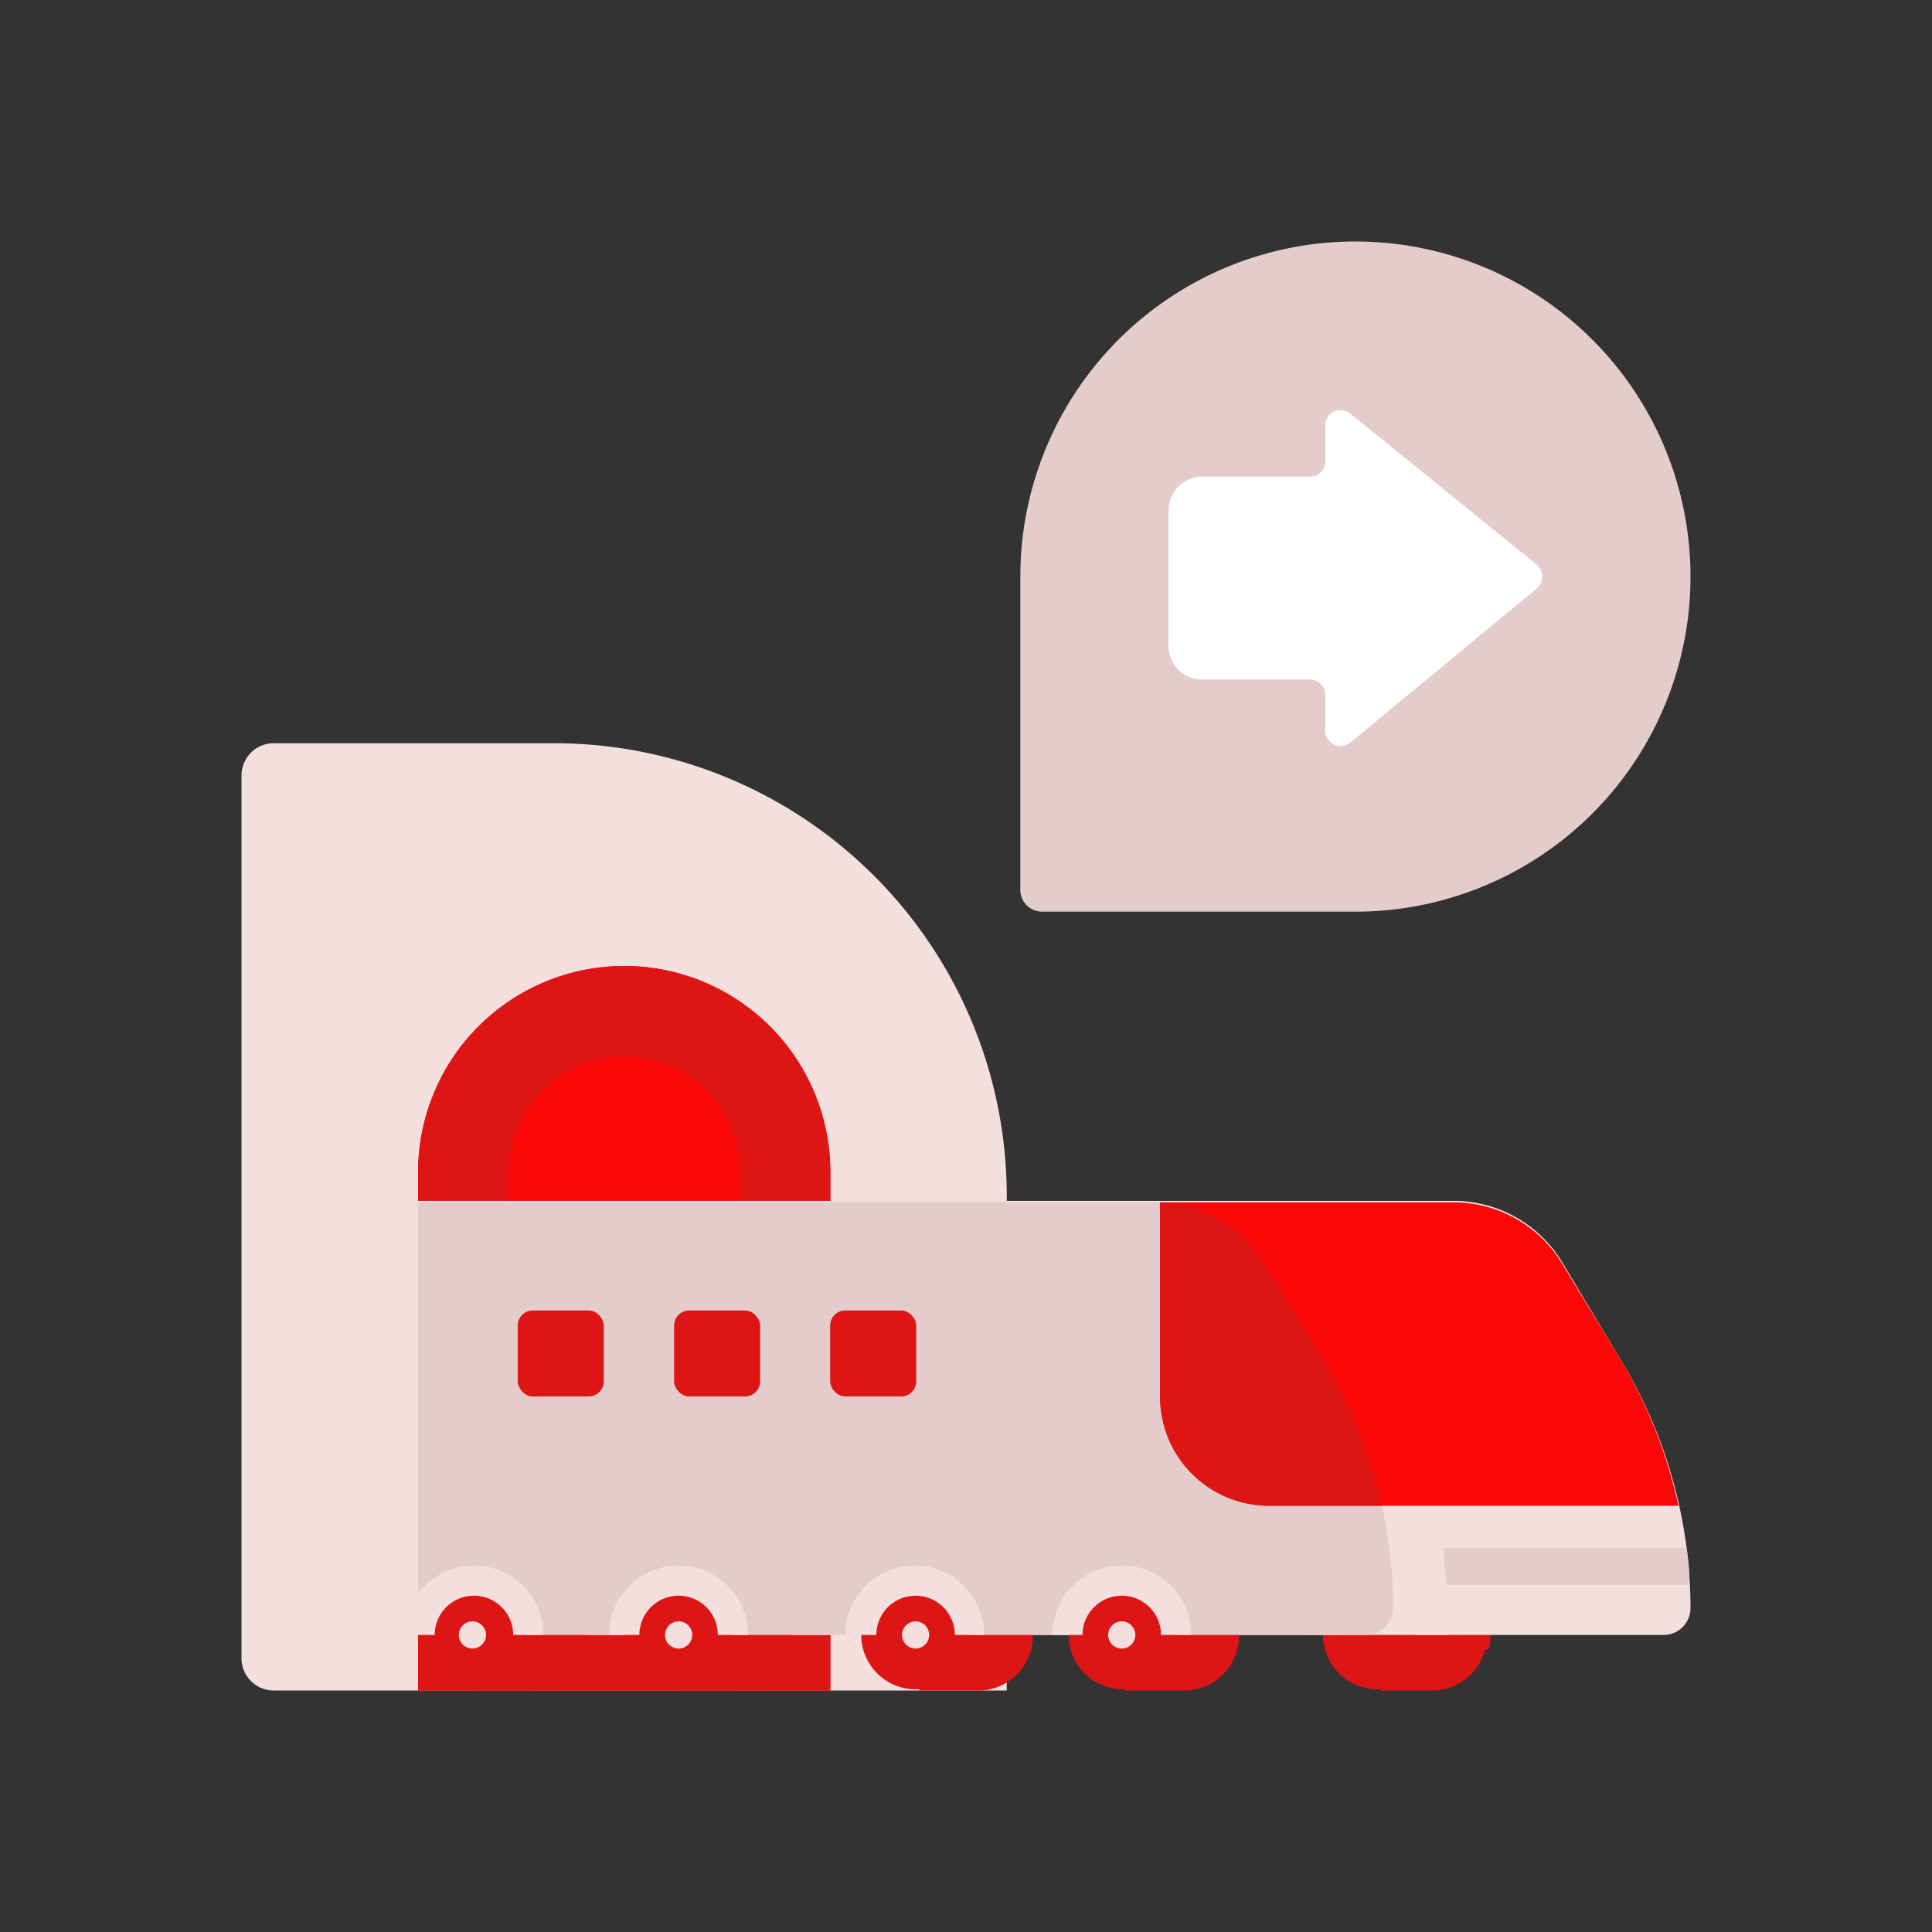 <svg id="Layer_1" data-name="Layer 1" xmlns="http://www.w3.org/2000/svg" viewBox="0 0 64 64"><rect x="0" y="0" width="64" height="64" fill="#333333" stroke="none"/><defs><style>.cls-1{fill:#DD1515;}.cls-2{fill:#F4DFDF;}.cls-3{fill:#FC0707;}.cls-4{fill:#e5cccc;}.cls-5{fill:#fff;}</style></defs><title>logistic, delivery, transport, transportation, train, arrow</title><path class="cls-1" d="M47.57,52.33a1.81,1.81,0,0,0-1.82,1.81A1.71,1.71,0,0,0,46,55h-.25V56h1.82a1.82,1.82,0,0,0,0-3.63Z"/><path class="cls-1" d="M49.3,54.65a1.7,1.7,0,0,0,.08-.51,1.8,1.8,0,0,0-.1-.57H45.85a1.8,1.8,0,0,0-.1.57,1.7,1.7,0,0,0,.08.51Z"/><path class="cls-1" d="M47.43,54.16a1.8,1.8,0,1,0-1.8,1.8A1.79,1.79,0,0,0,47.43,54.16Z"/><path class="cls-2" d="M47.93,54.16h-1a1.3,1.3,0,1,0-2.6,0h-1a2.3,2.3,0,0,1,4.6,0Z"/><path class="cls-2" d="M9.07,24.62h9.28a15,15,0,0,1,15,15V56a0,0,0,0,1,0,0H9.07A1.07,1.07,0,0,1,8,54.89V25.69A1.07,1.07,0,0,1,9.07,24.62Z"/><path class="cls-3" d="M27.5,56H13.85V38.83A6.83,6.83,0,0,1,20.68,32h0a6.82,6.82,0,0,1,6.82,6.83Z"/><path class="cls-1" d="M20.68,35a3.84,3.84,0,0,1,3.83,3.83V53H16.85V38.83A3.84,3.84,0,0,1,20.68,35m0-3h0a6.83,6.83,0,0,0-6.83,6.83V56H27.51V38.83A6.83,6.83,0,0,0,20.68,32Z"/><path class="cls-2" d="M55.11,54.16H13.85V39.78h34.3a4.2,4.2,0,0,1,3.58,2L53.66,45A15.9,15.9,0,0,1,56,53.26h0A.89.89,0,0,1,55.11,54.16Z"/><path class="cls-1" d="M24.42,52.33a1.81,1.81,0,0,0-1.82,1.81,1.71,1.71,0,0,0,.25.9H22.6V56h1.82a1.82,1.82,0,0,0,0-3.63Z"/><path class="cls-1" d="M26.15,54.65a1.7,1.7,0,0,0,.08-.51,1.8,1.8,0,0,0-.1-.57H22.7a1.8,1.8,0,0,0-.1.57,1.7,1.7,0,0,0,.08.51Z"/><path class="cls-1" d="M17.59,52.33A1.8,1.8,0,0,0,16,55h-.25V56h1.82a1.82,1.82,0,0,0,0-3.63Z"/><path class="cls-1" d="M19.33,54.65a2.09,2.09,0,0,0,.07-.51,1.8,1.8,0,0,0-.1-.57H15.87a1.8,1.8,0,0,0-.1.57,1.7,1.7,0,0,0,.08.51Z"/><path class="cls-1" d="M39.09,52.33A1.81,1.81,0,0,0,37.52,55h-.24V56h1.81a1.82,1.82,0,1,0,0-3.63Z"/><path class="cls-1" d="M40.83,54.65a1.7,1.7,0,0,0,.08-.51,1.8,1.8,0,0,0-.1-.57H37.38a1.8,1.8,0,0,0-.1.57,2.09,2.09,0,0,0,.07.51Z"/><path class="cls-1" d="M32.26,52.33A1.81,1.81,0,0,0,30.69,55h-.24V56h1.81a1.82,1.82,0,1,0,0-3.63Z"/><path class="cls-1" d="M34,54.65a1.7,1.7,0,0,0,.08-.51,1.8,1.8,0,0,0-.1-.57H30.55a1.8,1.8,0,0,0-.1.57,2.09,2.09,0,0,0,.07.51Z"/><path class="cls-4" d="M43.81,45l-1.93-3.17a4.2,4.2,0,0,0-3.58-2H13.85V54.16h31.4a.9.9,0,0,0,.9-.9h0A15.9,15.9,0,0,0,43.81,45Z"/><path class="cls-3" d="M53.66,45l-1.93-3.17a4.2,4.2,0,0,0-3.58-2H38.43v6.49A3.61,3.61,0,0,0,42,49.88h13.6A16,16,0,0,0,53.66,45Z"/><path class="cls-1" d="M43.81,45l-1.93-3.17a4.21,4.21,0,0,0-3.45-2v6.48A3.61,3.61,0,0,0,42,49.88h3.75A16,16,0,0,0,43.81,45Z"/><path class="cls-1" d="M39,54.16a1.8,1.8,0,1,0-1.8,1.8A1.8,1.8,0,0,0,39,54.16Z"/><path class="cls-2" d="M39.46,54.16h-1a1.3,1.3,0,0,0-2.6,0h-1a2.3,2.3,0,0,1,4.6,0Z"/><path class="cls-2" d="M37.61,54.16a.45.45,0,1,0-.45.45A.45.45,0,0,0,37.61,54.16Z"/><circle class="cls-1" cx="30.33" cy="54.16" r="1.8"/><path class="cls-2" d="M32.63,54.16h-1a1.3,1.3,0,0,0-2.6,0H28a2.3,2.3,0,0,1,4.6,0Z"/><circle class="cls-2" cx="30.33" cy="54.16" r="0.45"/><path class="cls-1" d="M24.28,54.16a1.8,1.8,0,1,0-1.8,1.8A1.79,1.79,0,0,0,24.28,54.16Z"/><path class="cls-2" d="M24.78,54.16h-1a1.3,1.3,0,0,0-2.6,0h-1a2.3,2.3,0,0,1,4.6,0Z"/><path class="cls-2" d="M22.93,54.16a.45.45,0,1,0-.45.45A.45.45,0,0,0,22.93,54.16Z"/><circle class="cls-1" cx="15.65" cy="54.16" r="1.8"/><path class="cls-2" d="M18,54.16H17a1.3,1.3,0,1,0-2.6,0h-1a2.3,2.3,0,1,1,4.6,0Z"/><circle class="cls-2" cx="15.65" cy="54.16" r="0.45"/><path class="cls-4" d="M55.87,51.27H47.81l.11,1.23h8C56,52.08,55.92,51.67,55.87,51.27Z"/><rect class="cls-1" x="27.5" y="43.41" width="2.85" height="2.85" rx="0.5"/><rect class="cls-1" x="22.33" y="43.41" width="2.85" height="2.85" rx="0.5"/><rect class="cls-1" x="17.15" y="43.41" width="2.85" height="2.85" rx="0.5"/><path class="cls-4" d="M44.9,8h0A11.1,11.1,0,0,1,56,19.1v0A11.1,11.1,0,0,1,44.9,30.2H34.52a.72.72,0,0,1-.72-.72V19.1A11.1,11.1,0,0,1,44.9,8Z"/><path class="cls-5" d="M50.9,18.7l-6.17-5a.51.51,0,0,0-.83.39v1.2a.5.5,0,0,1-.51.5H39.82a1.11,1.11,0,0,0-1.11,1.11v4.5a1.11,1.11,0,0,0,1.11,1.11h3.57a.5.5,0,0,1,.51.5v1.19a.51.51,0,0,0,.83.4L50.9,19.5A.52.52,0,0,0,50.9,18.7Z"/></svg>